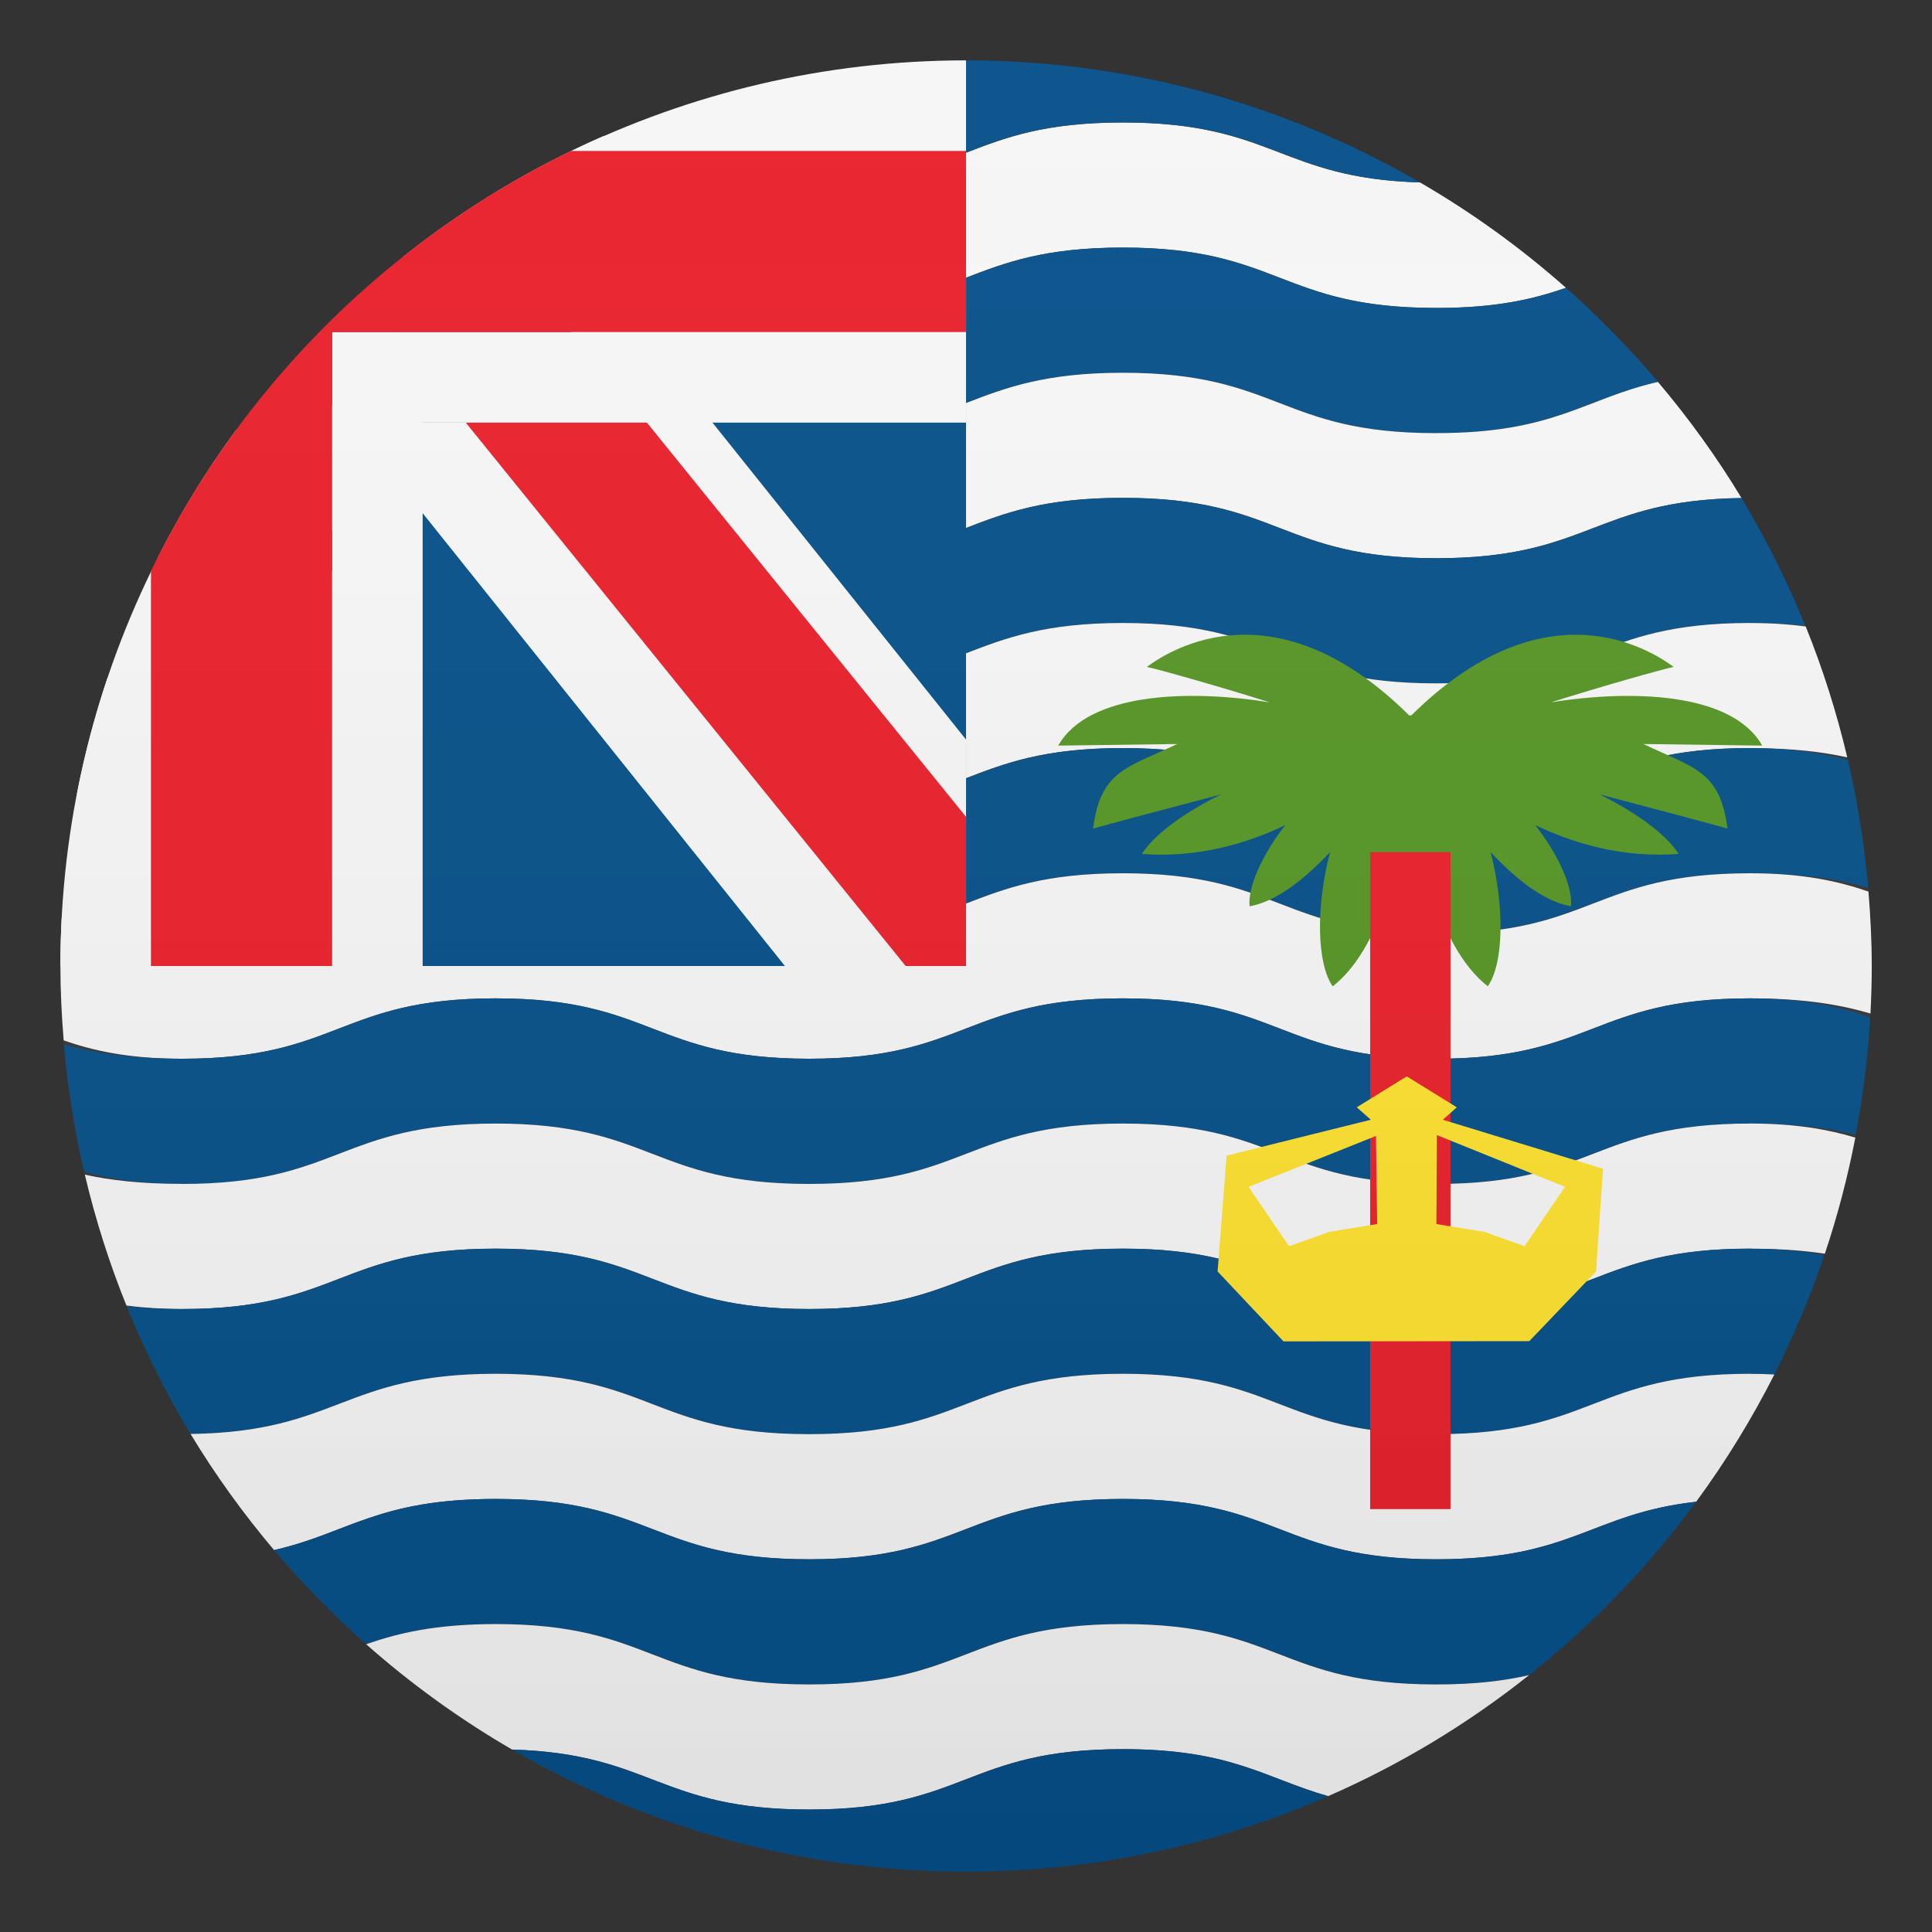 <?xml version="1.0" encoding="utf-8"?>
<!-- Generator: Adobe Illustrator 15.0.0, SVG Export Plug-In . SVG Version: 6.00 Build 0)  -->
<!DOCTYPE svg PUBLIC "-//W3C//DTD SVG 1.1//EN" "http://www.w3.org/Graphics/SVG/1.1/DTD/svg11.dtd">
<svg version="1.1" id="Layer_1" xmlns:x="http://ns.adobe.com/Extensibility/1.0/" xmlns:i="http://ns.adobe.com/AdobeIllustrator/10.0/" xmlns:graph="http://ns.adobe.com/Graphs/1.0/"
	 xmlns="http://www.w3.org/2000/svg" xmlns:xlink="http://www.w3.org/1999/xlink" xmlns:a="http://ns.adobe.com/AdobeSVGViewerExtensions/3.0/"
	 x="0px" y="0px" width="64px" height="64px" viewBox="0 0 64 64" enable-background="new 0 0 64 64" xml:space="preserve">
<rect x="0" y="0" width="64" height="64" fill="#333333" stroke="none"/>
<path fill="#F5F5F5" d="M26.817,6.057h-0.01h-0.012c-3.609,0-4.713-0.965-6.793-1.555c-2.398,1.047-4.631,2.4-6.652,4.008
	c0.807-0.184,1.773-0.309,3.061-0.309h0.012h0.01c5.188,0,5.193,1.998,10.375,2c5.182-0.002,5.188-2,10.377-2h0.012h0.01
	c5.189,0,5.193,1.998,10.375,2c2.006,0,3.236-0.301,4.291-0.668c-1.486-1.316-3.105-2.486-4.834-3.49
	c-4.65-0.135-4.85-1.982-9.842-1.986C32.011,4.061,32.007,6.057,26.817,6.057z"/>
<path fill="#014D87" d="M47.581,10.201h-0.012c-5.188,0-5.191-1.996-10.373-2c-5.186,0.004-5.189,2-10.379,2h-0.01h-0.012
	c-5.188,0-5.17,4.143,0.012,4.145c5.182-0.002,5.188-1.998,10.377-1.998h0.012h0.01c5.189,0,5.193,1.996,10.375,1.998
	c3.91-0.002,4.875-1.137,7.34-1.695c-0.938-1.109-1.955-2.15-3.043-3.113c-1.055,0.365-2.283,0.664-4.287,0.664H47.581z"/>
<path fill="#014D87" d="M37.185,4.057h0.012h0.01c4.996,0,5.199,1.846,9.832,1.986C42.616,3.477,37.483,2,32.001,2
	c-4.264,0-8.803,4.055-5.193,4.057C31.989,6.055,31.995,4.057,37.185,4.057z"/>
<path fill="#F5F5F5" d="M47.581,14.346l-0.012,0.002c-5.188,0-5.191-1.998-10.373-2c-5.186,0.002-5.189,2-10.379,2l-0.01-0.002
	l-0.012,0.002c-5.188,0-5.193-1.998-10.373-2c-4.514,0.002-5.105,1.514-8.607,1.906c-0.975,1.326-1.838,2.736-2.588,4.215
	c0.246,0.014,0.5,0.021,0.771,0.021l0.035,0.002c5.188-0.002,5.188-2,10.377-2h0.012h0.01c5.188,0,5.193,1.996,10.375,2
	c5.182-0.004,5.188-2,10.377-2h0.012h0.01c5.189,0,5.193,1.996,10.375,2c5.088-0.004,5.199-1.922,10.109-1.994
	c-0.82-1.357-1.748-2.641-2.768-3.846c-2.455,0.561-3.422,1.695-7.332,1.695L47.581,14.346z"/>
<path fill="#014D87" d="M47.581,18.492h-0.012c-5.188,0-5.191-1.998-10.373-2c-5.186,0.002-5.189,2-10.379,2h-0.01h-0.012
	c-5.188,0-5.17,4.143,0.012,4.145c5.182-0.002,5.188-2,10.377-2h0.012h0.01c5.189,0,5.193,1.998,10.375,2
	c5.184-0.002,5.189-2,10.381-2h0.006h0.004l0.031,0.002c0.686,0,1.275,0.033,1.801,0.086c-0.598-1.469-1.301-2.883-2.113-4.227
	c-4.898,0.074-5.008,1.994-10.1,1.994H47.581z"/>
<path fill="#F5F5F5" d="M57.968,20.637c-5.186,0.002-5.188,2-10.377,2h-0.01h-0.012c-5.188,0-5.191-1.996-10.373-2
	c-5.186,0.004-5.189,2-10.379,2h-0.01h-0.012c-5.188,0-5.193-1.996-10.373-2c-5.186,0.004-5.189,2-10.383,2H6.034H6.03H5.999
	c-0.977-0.002-1.768-0.064-2.443-0.168C3.138,23.717,2.798,25,2.546,26.314c0.891,0.268,1.955,0.463,3.453,0.467h0.035
	c5.188,0,5.188-2,10.377-2h0.012h0.01c5.188,0,5.193,1.998,10.375,2c5.182-0.002,5.188-2,10.377-2h0.012h0.01
	c5.189,0,5.193,1.998,10.375,2c5.184-0.002,5.189-2,10.381-2h0.006h0.004l0.031,0.002c1.363,0.002,2.361,0.123,3.189,0.305
	c-0.352-1.49-0.813-2.939-1.377-4.336c-0.531-0.07-1.125-0.113-1.813-0.113L57.968,20.637z"/>
<path fill="#014D87" d="M57.968,24.781c-5.186,0.002-5.188,2-10.377,2h-0.01h-0.012c-5.188,0-5.191-1.996-10.373-2
	c-5.186,0.004-5.189,2-10.379,2h-0.01h-0.012c-5.188,0-5.17,4.143,0.012,4.146c5.182-0.004,5.188-2,10.377-2h0.012h0.01
	c5.189,0,5.193,1.996,10.375,2c5.184-0.004,5.189-2,10.381-2h0.006h0.004h0.031c1.762,0.004,2.916,0.205,3.881,0.48
	c-0.123-1.441-0.35-2.854-0.67-4.229c-0.842-0.232-1.848-0.395-3.211-0.396L57.968,24.781z"/>
<path fill="#F5F5F5" d="M57.968,28.928c-5.186,0.002-5.188,2-10.377,2h-0.01h-0.012c-5.188,0-5.191-1.998-10.373-2
	c-5.186,0.002-5.189,2-10.379,2h-0.01h-0.012c-5.188,0-5.193-1.998-10.373-2c-5.186,0.002-5.189,2-10.383,2H6.034H6.03l-0.031-0.002
	c-1.809-0.002-2.977-0.215-3.957-0.5C2.017,30.947,2.001,31.473,2.001,32c0,0.83,0.043,1.652,0.109,2.465
	c0.977,0.338,2.139,0.604,3.889,0.607h0.035c5.188,0,5.188-2,10.377-2h0.012h0.01c5.188,0,5.193,1.998,10.375,2
	c5.182-0.002,5.188-2,10.377-2h0.012h0.01c5.189,0,5.193,1.998,10.375,2c5.184-0.002,5.189-2,10.381-2h0.006h0.004h0.031
	c1.809,0.004,2.979,0.217,3.957,0.502c0.027-0.521,0.043-1.047,0.043-1.574c0-0.83-0.043-1.65-0.109-2.465
	c-0.979-0.338-2.141-0.604-3.891-0.607H57.968z"/>
<path fill="#014D87" d="M57.968,33.072c-5.186,0.002-5.188,2-10.377,2h-0.01h-0.012c-5.188,0-5.191-1.998-10.373-2
	c-5.186,0.002-5.189,2-10.379,2h-0.01h-0.012c-5.188,0-5.193-1.998-10.373-2c-5.186,0.002-5.189,2-10.383,2H6.034H6.03H5.999
	c-1.762-0.004-2.914-0.205-3.879-0.479c0.123,1.441,0.35,2.852,0.67,4.229c0.84,0.23,1.846,0.393,3.209,0.395l0.035,0.002
	c5.188-0.002,5.188-2,10.377-2h0.012h0.01c5.188,0,5.193,1.996,10.375,2c5.182-0.004,5.188-2,10.377-2h0.012h0.01
	c5.189,0,5.193,1.996,10.375,2c5.184-0.004,5.189-2,10.381-2h0.006h0.004h0.031c1.521,0.004,2.588,0.154,3.471,0.371
	c0.24-1.27,0.404-2.568,0.479-3.889c-0.99-0.348-2.164-0.625-3.949-0.629H57.968z"/>
<path fill="#F5F5F5" d="M57.968,37.219c-5.186,0.002-5.188,2-10.377,2h-0.01h-0.012c-5.188,0-5.191-1.998-10.373-2
	c-5.186,0.002-5.189,2-10.379,2h-0.01h-0.012c-5.188,0-5.193-1.998-10.373-2c-5.186,0.002-5.189,2-10.383,2H6.034H6.03l-0.031-0.002
	c-1.361-0.002-2.359-0.123-3.189-0.305c0.354,1.492,0.814,2.939,1.379,4.336c0.531,0.07,1.125,0.113,1.811,0.115h0.035
	c5.188-0.002,5.188-2,10.377-2h0.012h0.01c5.188,0,5.193,1.998,10.375,2c5.182-0.002,5.188-2,10.377-2h0.012h0.01
	c5.189,0,5.193,1.998,10.375,2c5.184-0.002,5.189-2,10.381-2h0.006h0.004l0.031,0.002c0.979,0,1.77,0.064,2.445,0.166
	c0.418-1.248,0.756-2.531,1.01-3.846c-0.891-0.268-1.957-0.463-3.455-0.467H57.968z"/>
<path fill="#014D87" d="M57.968,41.363c-5.186,0.002-5.188,2-10.377,2h-0.01h-0.012c-5.188,0-5.191-1.996-10.373-2
	c-5.186,0.004-5.189,2-10.379,2h-0.01h-0.012c-5.188,0-5.193-1.996-10.373-2c-5.186,0.004-5.189,2-10.383,2H6.034H6.03H5.999
	C5.315,43.361,4.726,43.33,4.2,43.275c0.596,1.469,1.301,2.883,2.111,4.227c4.898-0.074,5.01-1.994,10.1-1.994h0.012h0.01
	c5.188,0,5.193,1.998,10.375,2c5.182-0.002,5.188-2,10.377-2h0.012h0.01c5.189,0,5.193,1.998,10.375,2c5.184-0.002,5.189-2,10.381-2
	h0.006h0.004l0.031,0.002c0.273,0,0.529,0.006,0.775,0.016c0.641-1.268,1.195-2.586,1.654-3.949
	c-0.676-0.129-1.465-0.211-2.43-0.211L57.968,41.363z"/>
<path fill="#F5F5F5" d="M57.968,45.508c-5.186,0.002-5.188,2-10.377,2h-0.01h-0.012c-5.188,0-5.191-1.996-10.373-2
	c-5.186,0.004-5.189,2-10.379,2h-0.01h-0.012c-5.188,0-5.193-1.996-10.373-2c-5.09,0.004-5.199,1.922-10.109,1.994
	c0.82,1.357,1.748,2.641,2.766,3.846c2.457-0.561,3.424-1.693,7.332-1.693h0.012h0.01c5.188,0,5.193,1.996,10.375,1.998
	c5.182-0.002,5.188-1.998,10.377-1.998h0.012h0.01c5.189,0,5.193,1.996,10.375,1.998c4.514-0.002,5.104-1.514,8.605-1.906
	c0.975-1.326,1.84-2.736,2.59-4.215c-0.246-0.014-0.5-0.021-0.773-0.021L57.968,45.508z"/>
<path fill="#014D87" d="M47.581,51.652l-0.012,0.002c-5.188,0-5.191-1.998-10.373-2c-5.186,0.002-5.189,2-10.379,2l-0.01-0.002
	l-0.012,0.002c-5.188,0-5.193-1.998-10.373-2c-3.91,0.002-4.877,1.137-7.34,1.695c0.938,1.109,1.955,2.15,3.043,3.113
	c1.053-0.365,2.281-0.664,4.285-0.664h0.012h0.01c5.188,0,5.193,1.996,10.375,2c5.182-0.004,5.188-2,10.377-2h0.012h0.01
	c5.189,0,5.193,1.996,10.375,2c1.295-0.002,2.268-0.127,3.078-0.314c2.086-1.658,3.947-3.586,5.527-5.736
	c-3.49,0.395-4.082,1.906-8.596,1.906L47.581,51.652z"/>
<path fill="#F5F5F5" d="M47.581,55.799h-0.012c-5.188,0-5.191-1.998-10.373-2c-5.186,0.002-5.189,2-10.379,2h-0.01h-0.012
	c-5.188,0-5.193-1.998-10.373-2c-2.008,0.002-3.236,0.301-4.293,0.668c1.488,1.316,3.107,2.486,4.836,3.49
	c4.648,0.135,4.848,1.984,9.842,1.986c5.182-0.002,5.188-2,10.377-2h0.012h0.01c3.611,0,4.713,0.967,6.793,1.555
	c2.398-1.047,4.631-2.4,6.654-4.008c-0.809,0.186-1.775,0.309-3.063,0.309H47.581z"/>
<path fill="#014D87" d="M26.817,59.943h-0.01h-0.012c-4.996,0-5.197-1.846-9.83-1.986C21.388,60.523,26.521,62,32.001,62
	c4.264,0,8.318-0.895,11.99-2.498c-2.086-0.588-3.188-1.557-6.795-1.559C32.011,57.947,32.007,59.943,26.817,59.943z"/>
<path fill="#529320" d="M54.438,24.646l3.938,0.053c-0.996-1.764-4.336-1.863-7-1.432c1.676-0.531,3.74-1.111,4.066-1.174
	c-0.826-0.611-4.285-2.754-8.689,1.605l-0.07,0.002c-4.402-4.363-7.865-2.219-8.693-1.607c0.328,0.063,2.393,0.643,4.072,1.174
	c-2.668-0.432-6.01-0.332-7.006,1.432l3.939-0.053c-1.646,0.787-2.545,0.869-2.785,2.805c0.096-0.039,2.141-0.584,4.238-1.135
	c-1.143,0.568-2.16,1.262-2.623,1.971c1.865,0.146,3.508-0.357,4.75-0.953c-0.77,0.988-1.25,2.066-1.18,2.689
	c0.926-0.166,1.883-0.961,2.664-1.795c-0.475,1.826-0.438,3.688,0.088,4.445c0.766-0.592,1.32-1.613,1.725-2.711l-0.053,1.068h1.65
	l-0.066-1.514c0.414,1.256,1.018,2.486,1.883,3.156c0.525-0.758,0.563-2.619,0.092-4.445c0.777,0.834,1.732,1.629,2.66,1.795
	c0.074-0.623-0.41-1.701-1.18-2.689c1.242,0.596,2.885,1.1,4.75,0.953c-0.463-0.709-1.48-1.402-2.619-1.971
	c2.094,0.551,4.139,1.096,4.236,1.135C56.981,25.516,56.085,25.434,54.438,24.646z"/>
<rect x="45.388" y="28.229" fill="#E81C27" width="2.662" height="21.762"/>
<path fill="#FFE12C" d="M40.335,42.119l2.182,2.316l8.143-0.008l2.211-2.309l0.232-3.402l-5.307-1.623l0.463-0.412l-1.658-1.025
	l-1.656,1.025l0.465,0.412l-4.779,1.189L40.335,42.119z M51.843,39.316l-1.34,1.967l-1.334-0.477l-1.586-0.258l0.016-2.947
	L51.843,39.316z M41.36,39.316l4.221-1.686l0.039,2.918l-1.584,0.258l-1.334,0.477L41.36,39.316z"/>
<rect x="11.001" y="11" fill="#014D87" width="21" height="21"/>
<polygon fill="#F5F5F5" points="18.913,8.139 18.913,14 11.601,14 26.001,32 32.001,32 32.001,24.5 "/>
<path fill="#F5F5F5" d="M11.001,18.912H5.013C3.089,22.869,2.001,27.305,2.001,32h12V13.912h-3V18.912z"/>
<polygon fill="#E81C27" points="32.001,27.059 19.001,11 13.001,11 30.001,32 32.001,32 "/>
<path fill="#F5F5F5" d="M18.913,5.012V11h-7.912v3h21V2C27.308,2,22.87,3.088,18.913,5.012z"/>
<path fill="#E81C27" d="M32.001,5H18.913C12.858,7.939,7.942,12.857,5.001,18.912V32h6V11h21V5z"/>
<path fill="#D8A322" d="M21.878,5.906l-0.004,0.006L21.878,5.906z"/>
<path fill="#D8A322" d="M21.872,5.918l-0.035,0.08L21.872,5.918z"/>
<linearGradient id="SVGID_1_" gradientUnits="userSpaceOnUse" x1="31.998" y1="62" x2="31.998" y2="2.001">
	<stop  offset="0" style="stop-color:#1A1A1A"/>
	<stop  offset="0.102" style="stop-color:#393939;stop-opacity:0.949"/>
	<stop  offset="0.347" style="stop-color:#7F7F7F;stop-opacity:0.826"/>
	<stop  offset="0.569" style="stop-color:#B6B6B6;stop-opacity:0.716"/>
	<stop  offset="0.758" style="stop-color:#DEDEDE;stop-opacity:0.621"/>
	<stop  offset="0.908" style="stop-color:#F6F6F6;stop-opacity:0.546"/>
	<stop  offset="1" style="stop-color:#FFFFFF;stop-opacity:0.5"/>
	<a:midPointStop  offset="0" style="stop-color:#1A1A1A"/>
	<a:midPointStop  offset="0.4" style="stop-color:#1A1A1A"/>
	<a:midPointStop  offset="1" style="stop-color:#FFFFFF;stop-opacity:0.5"/>
</linearGradient>
<circle opacity="0.1" fill="url(#SVGID_1_)" cx="31.997" cy="32" r="30"/>
</svg>
